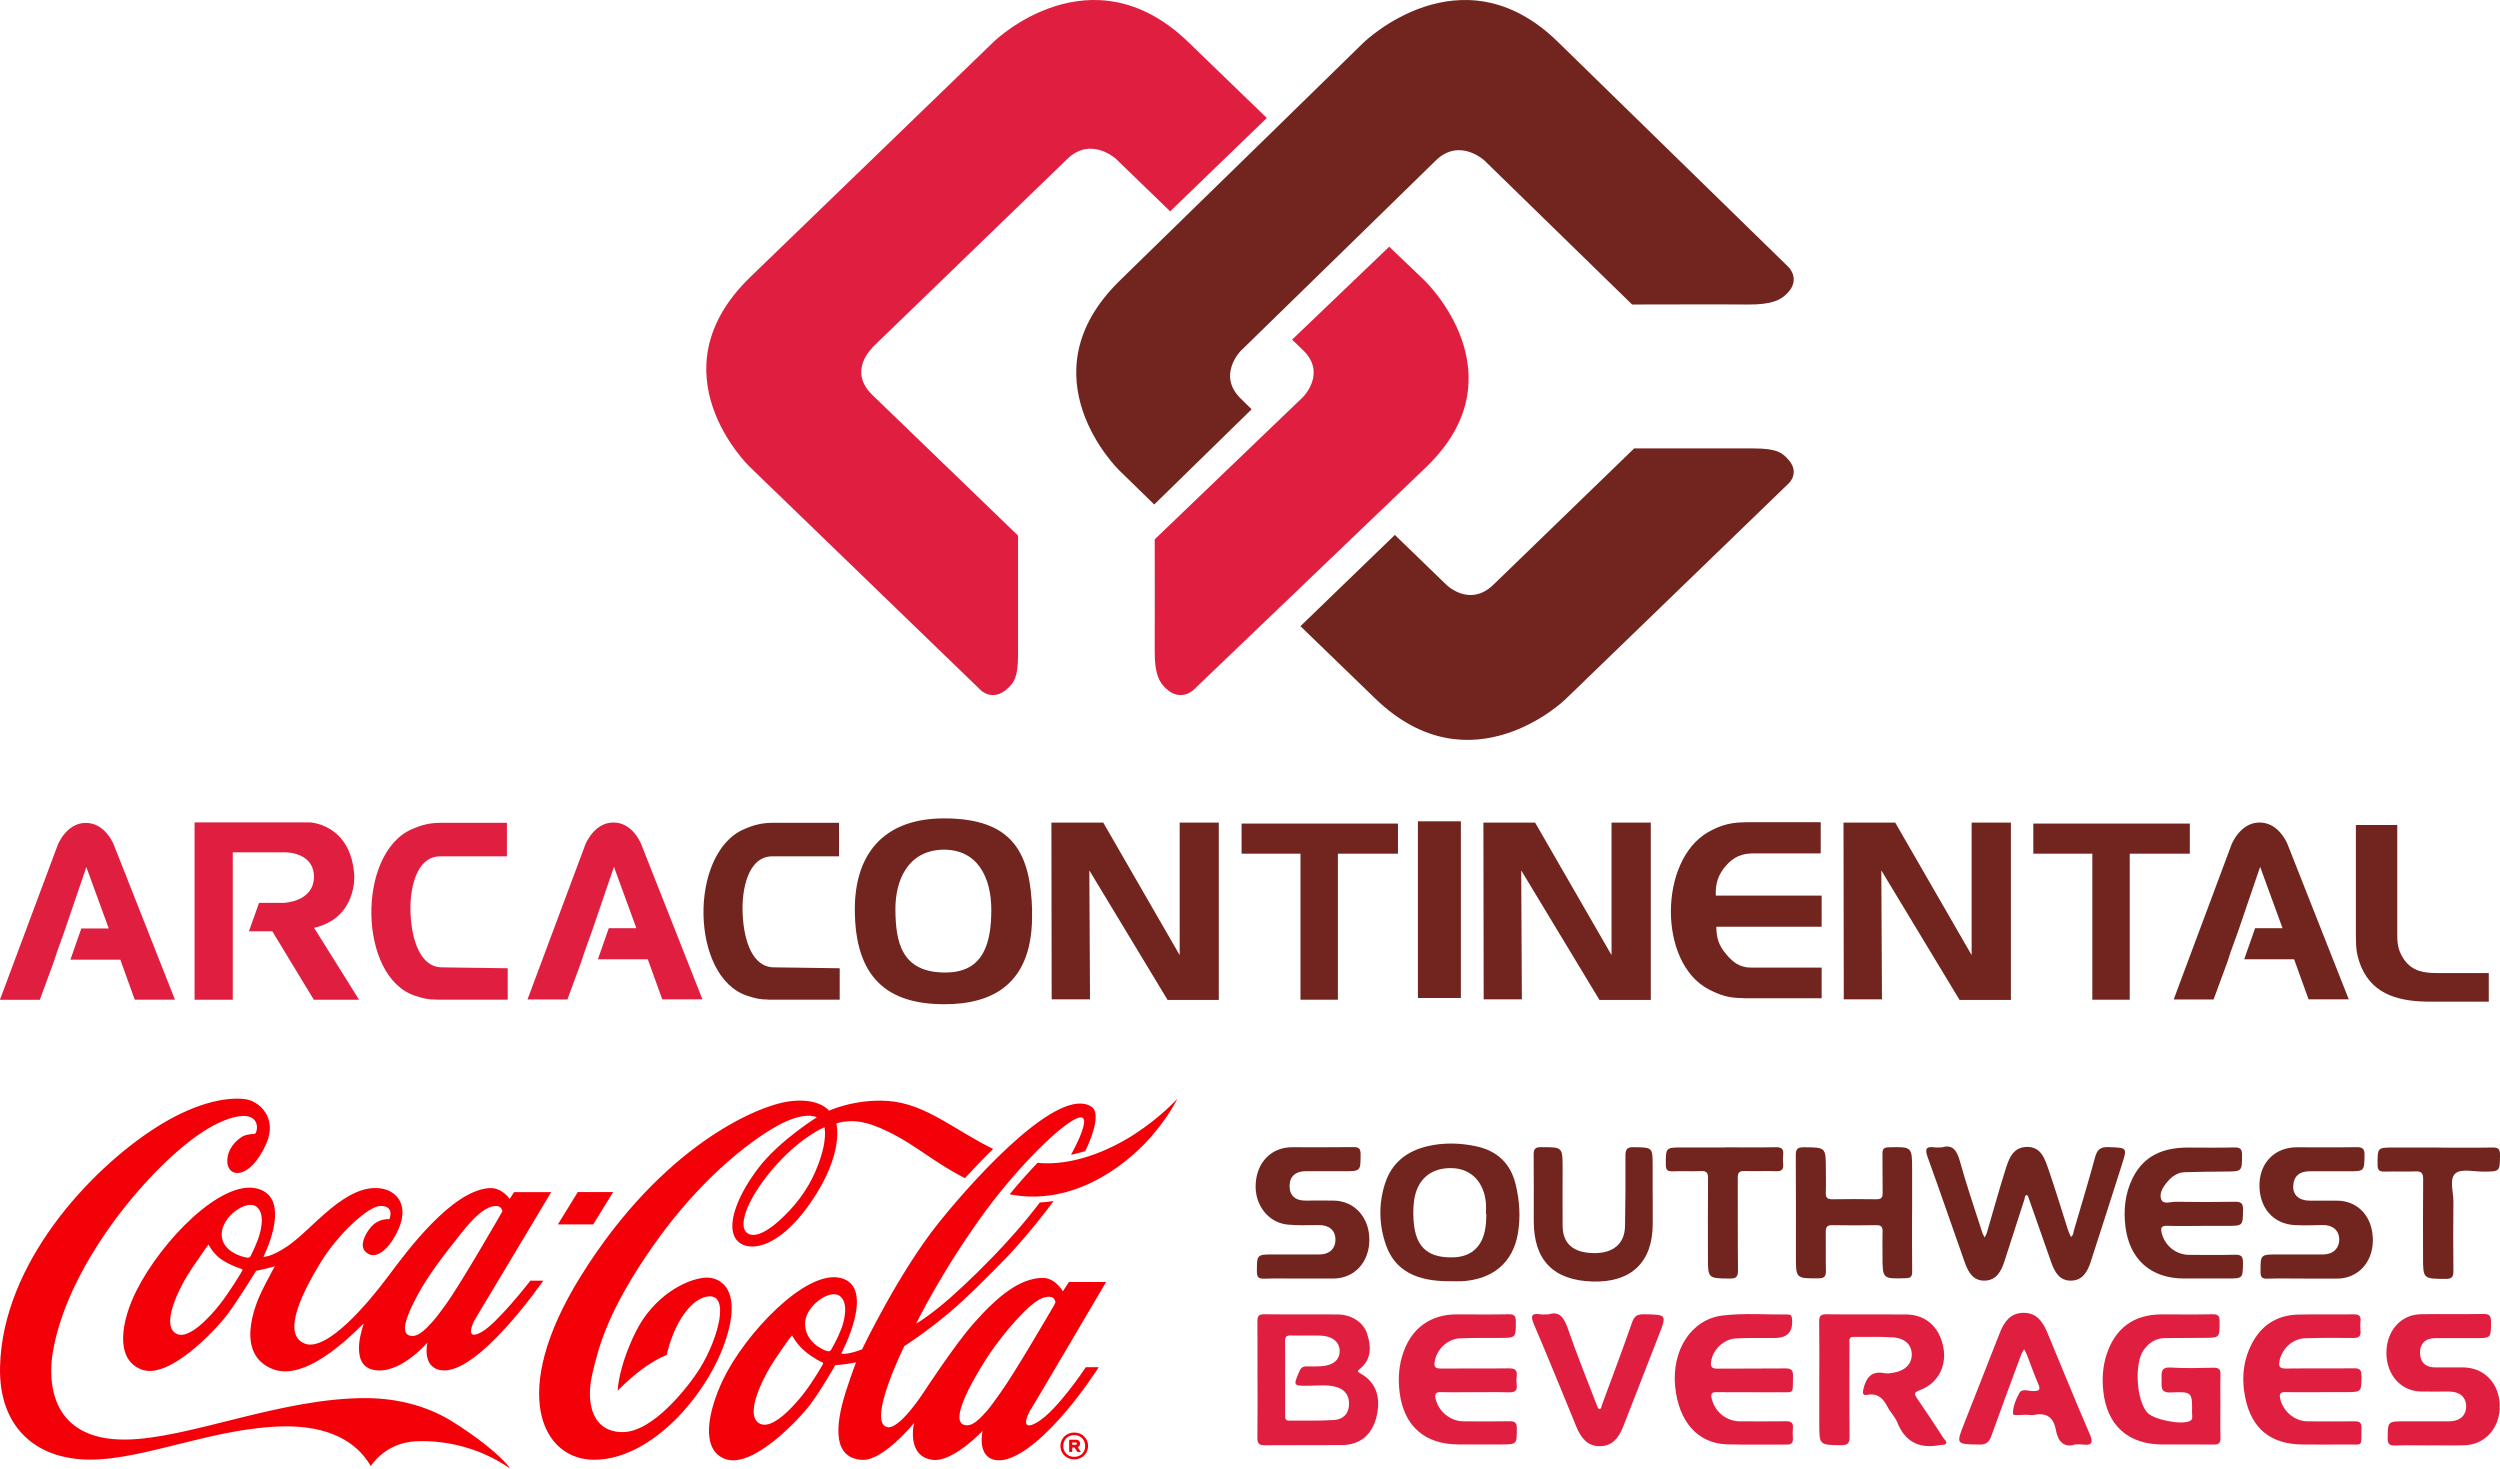 <svg width="223" height="131" viewBox="0 0 223 131" fill="none" xmlns="http://www.w3.org/2000/svg">
<path d="M54.69 106.334H51.538L49.762 109.219H52.913L54.69 106.334Z" fill="#F40009"/>
<path d="M45.498 130.995C42.989 129.229 39.928 128.445 37.148 128.559C34.336 128.672 33.074 130.774 33.074 130.774C31.804 128.559 29.299 127.2 25.425 127.232C19.172 127.304 12.96 130.198 8.046 130.198C3.131 130.198 -0.11 127.232 0.003 121.955C0.202 112.711 7.996 104.377 13.828 100.627C17.178 98.471 19.981 97.832 21.817 98.036C23.155 98.185 24.769 99.734 23.752 102.017C22.26 105.364 20.203 105.083 20.275 103.485C20.32 102.447 21.008 101.795 21.528 101.437C21.858 101.206 22.441 101.143 22.744 101.138C23.038 100.889 23.264 99.059 20.863 99.662C18.462 100.264 15.578 102.629 12.82 105.672C10.067 108.716 5.781 114.491 4.723 120.542C4.23 123.35 4.56 128.468 11.201 128.409C16.83 128.359 25.14 124.645 32.767 124.713C35.728 124.741 38.305 125.538 40.317 126.783C42.297 128.011 44.666 129.786 45.503 131M47.307 114.237H48.46C48.46 114.237 42.677 122.612 39.408 122.231C37.582 122.018 38.124 119.763 38.124 119.763C38.124 119.763 35.556 122.77 33.215 122.168C31.081 121.62 32.455 118.064 32.455 118.064C32.211 118.164 27.595 123.382 24.353 122.132C20.958 120.823 22.717 116.452 23.363 115.143C23.91 114.033 24.512 112.955 24.512 112.955C24.512 112.955 23.992 113.105 23.666 113.177C23.345 113.254 22.852 113.349 22.852 113.349C22.852 113.349 21.247 115.967 20.266 117.272C19.285 118.576 15.112 123.065 12.657 122.172C10.198 121.276 10.804 117.833 12.187 115.098C14.425 110.659 19.737 105.201 22.938 106.021C26.171 106.845 23.499 112.104 23.499 112.104C23.499 112.104 24.141 112.185 25.683 111.135C27.902 109.617 30.828 105.536 34.001 106.012C35.493 106.234 36.877 107.769 34.982 110.677C34.372 111.61 33.355 112.448 32.573 111.624C32.089 111.112 32.509 110.174 33.02 109.536C33.739 108.63 34.734 108.752 34.734 108.752C34.734 108.752 35.254 107.547 33.924 107.57C32.844 107.588 30.113 110.111 28.572 112.656C27.156 114.994 25.018 118.979 27.17 119.844C29.146 120.642 32.894 116.176 34.63 113.839C36.366 111.501 40.322 106.198 43.64 105.98C44.784 105.908 45.467 106.949 45.467 106.949L45.851 106.338H49.165C49.165 106.338 42.912 116.801 42.424 117.593C42.04 118.214 41.529 119.609 42.944 118.825C44.359 118.042 47.302 114.251 47.302 114.251M21.559 113.191C21.5 113.168 20.664 112.928 19.85 112.407C19.037 111.886 18.657 111.107 18.63 111.058C18.598 111.003 18.566 111.044 18.535 111.089C18.503 111.135 18.327 111.361 17.142 113.1C15.958 114.84 14.204 118.404 15.849 119.016C16.903 119.405 18.666 117.553 19.624 116.33C20.51 115.193 21.568 113.444 21.613 113.34C21.659 113.236 21.613 113.213 21.559 113.191ZM22.87 107.629C22.002 106.968 19.787 108.512 19.773 110.088C19.764 111.705 21.776 112.163 22.034 112.176C22.034 112.176 22.26 112.24 22.351 112.045C22.405 111.927 22.68 111.42 22.988 110.618C23.295 109.817 23.68 108.245 22.87 107.629ZM39.779 116.339C41.117 114.5 44.816 108.05 44.816 108.05C44.816 108.05 44.752 107.597 44.323 107.579C43.812 107.556 42.962 107.729 41.262 109.853C39.562 111.982 38.256 113.675 37.297 115.433C36.248 117.353 35.787 118.708 36.393 119.074C36.565 119.179 36.818 119.192 37.026 119.138C37.424 119.038 37.935 118.644 38.64 117.829C38.97 117.448 39.345 116.937 39.784 116.339M101.207 101.166C98.879 102.665 95.65 104.028 92.549 103.725C91.767 104.54 90.926 105.477 90.081 106.506C95.461 107.57 100.167 104.232 102.667 101.388C104.231 99.612 105 98.031 105 98.031C105 98.031 103.508 99.68 101.202 101.166M91.984 125.646C91.536 126.362 91.034 127.73 92.504 126.878C94.299 125.837 96.853 121.955 96.853 121.955H98.006C98.006 121.955 96.482 124.369 94.498 126.575C92.68 128.595 90.46 130.429 88.9 130.248C87.074 130.035 87.648 127.635 87.648 127.635C87.648 127.635 85.031 130.42 83.231 130.221C80.794 129.949 81.536 126.928 81.536 126.928C81.536 126.928 78.782 130.325 76.902 130.221C73.954 130.053 74.691 126.448 75.514 123.93C75.952 122.58 76.359 121.516 76.359 121.516C76.359 121.516 76.065 121.593 75.437 121.683C75.111 121.733 74.51 121.765 74.51 121.765C74.51 121.765 73.285 123.934 72.304 125.243C71.323 126.552 67.15 131.041 64.695 130.144C62.425 129.315 63.171 125.832 64.496 123.065C66.422 119.029 71.847 113.232 74.976 113.993C78.217 114.781 75.052 120.709 75.052 120.709C75.052 120.709 75.052 120.732 75.089 120.746C75.152 120.773 75.319 120.786 75.713 120.714C76.337 120.596 76.897 120.361 76.897 120.361C76.897 120.361 80.157 113.521 83.755 109.042C87.354 104.567 94.538 96.858 97.359 98.72C98.051 99.177 97.735 100.758 96.808 102.674C96.396 102.805 95.971 102.918 95.533 103.009C96.152 101.877 96.568 100.926 96.686 100.264C97.106 97.95 91.722 102.828 87.874 108.073C84.027 113.322 81.716 118.073 81.716 118.073C81.716 118.073 82.494 117.634 83.701 116.656C84.963 115.637 86.703 114.033 88.593 112.077C89.864 110.763 91.355 109.11 92.752 107.262C93.168 107.239 93.58 107.199 93.978 107.135C92.418 109.241 90.777 111.162 89.389 112.575C87.856 114.128 86.192 115.809 84.746 117.027C82.449 118.966 80.672 120.062 80.672 120.062C80.672 120.062 77.299 126.86 79.135 127.3C80.211 127.558 82.336 124.274 82.336 124.274C82.336 124.274 85.107 120.03 86.78 118.123C89.063 115.519 91.025 114.02 92.987 113.988C94.131 113.97 94.809 115.188 94.809 115.188L95.347 114.355H98.662C98.662 114.355 92.477 124.872 91.984 125.665M73.353 121.525C73.294 121.502 72.575 121.176 71.829 120.551C71.083 119.93 70.708 119.215 70.681 119.16C70.649 119.106 70.617 119.147 70.586 119.192C70.554 119.237 70.418 119.355 69.234 121.094C68.049 122.834 66.241 126.425 67.887 127.037C68.94 127.426 70.69 125.583 71.644 124.36C72.53 123.223 73.362 121.778 73.407 121.674C73.452 121.57 73.411 121.547 73.353 121.525ZM75.025 118.59C75.333 117.788 75.717 116.216 74.908 115.6C74.04 114.944 71.825 116.484 71.811 118.06C71.797 119.677 73.371 120.406 73.75 120.506C73.967 120.565 74.04 120.555 74.144 120.383C74.212 120.27 74.718 119.391 75.021 118.59M94.05 116.37C94.118 116.253 94.15 116.148 94.15 116.148C94.15 116.148 94.086 115.696 93.657 115.677C93.146 115.655 92.445 115.75 90.614 117.784C88.792 119.808 87.684 121.565 86.726 123.323C85.677 125.243 85.257 126.675 85.858 127.041C86.03 127.146 86.283 127.159 86.491 127.105C86.902 127.005 87.359 126.625 88.069 125.809C88.399 125.429 88.765 124.885 89.203 124.283C90.41 122.63 93.449 117.421 94.055 116.375M101.202 101.193C98.874 102.692 95.646 104.055 92.544 103.752C91.762 104.567 90.921 105.505 90.076 106.533C95.456 107.597 100.162 104.259 102.663 101.415C104.227 99.639 104.995 98.058 104.995 98.058C104.995 98.058 103.504 99.707 101.198 101.193M86.084 105.102C83.538 103.797 81.68 102.203 79.745 101.206C77.896 100.255 76.703 99.861 75.215 100.06C74.967 100.092 74.6 100.214 74.6 100.214C74.6 100.214 75.374 102.841 72.317 107.262C69.22 111.737 66.413 111.714 65.612 110.478C64.776 109.178 65.852 106.533 67.656 104.178C69.546 101.714 72.86 99.666 72.86 99.666C72.86 99.666 71.802 99.019 69.202 100.495C66.67 101.931 62.299 105.355 58.261 111.125C54.224 116.896 53.415 120.071 52.831 122.571C52.248 125.071 52.782 127.743 55.549 127.743C58.316 127.743 61.53 123.513 62.439 122.046C64.125 119.31 65.224 115.111 62.927 115.686C61.792 115.972 60.879 117.231 60.3 118.436C59.708 119.677 59.468 120.863 59.468 120.863C59.468 120.863 58.514 121.208 57.226 122.168C55.942 123.133 55.101 124.052 55.101 124.052C55.101 124.052 55.11 122.055 56.697 118.821C58.288 115.587 61.205 114.106 62.855 113.97C64.342 113.848 66.282 115.116 64.641 119.79C63.004 124.464 58.162 130.135 53.071 130.212C48.374 130.28 45.295 124.274 51.828 113.798C59.053 102.207 67.543 98.652 70.301 98.253C73.059 97.855 73.949 99.073 73.949 99.073C73.949 99.073 76.26 98.004 79.189 98.203C82.553 98.43 85.157 100.817 88.588 102.488C87.693 103.358 86.839 104.255 86.07 105.092M73.538 100.55C73.538 100.55 71.571 101.338 69.284 103.865C66.987 106.401 65.662 109.237 66.652 109.989C67.032 110.279 67.9 110.324 69.492 108.893C70.73 107.778 71.992 106.32 72.846 104.227C73.873 101.723 73.542 100.577 73.542 100.545" fill="#F40009"/>
<path d="M96.453 127.943C96.642 128.051 96.787 128.196 96.896 128.378C97.004 128.563 97.058 128.763 97.058 128.98C97.058 129.197 97.004 129.401 96.896 129.582C96.787 129.763 96.638 129.913 96.453 130.017C96.263 130.126 96.055 130.176 95.824 130.176C95.594 130.176 95.385 130.121 95.196 130.017C95.006 129.908 94.861 129.763 94.753 129.582C94.644 129.401 94.59 129.197 94.59 128.98C94.59 128.763 94.644 128.563 94.753 128.378C94.861 128.192 95.01 128.047 95.196 127.943C95.385 127.834 95.594 127.784 95.824 127.784C96.055 127.784 96.263 127.839 96.453 127.943ZM96.33 129.822C96.48 129.741 96.593 129.623 96.674 129.478C96.755 129.333 96.796 129.166 96.796 128.98C96.796 128.794 96.755 128.636 96.674 128.486C96.593 128.341 96.475 128.224 96.326 128.142C96.177 128.06 96.009 128.015 95.82 128.015C95.63 128.015 95.462 128.056 95.318 128.142C95.168 128.224 95.055 128.341 94.97 128.486C94.888 128.631 94.847 128.799 94.847 128.98C94.847 129.161 94.888 129.329 94.97 129.478C95.051 129.623 95.164 129.741 95.313 129.822C95.462 129.904 95.63 129.949 95.82 129.949C96.009 129.949 96.177 129.908 96.326 129.822M96.285 128.962C96.249 129.021 96.199 129.061 96.136 129.093L96.421 129.514H96.104L95.851 129.12H95.643V129.514H95.368V128.427H95.996C96.1 128.427 96.186 128.459 96.249 128.527C96.312 128.595 96.344 128.672 96.344 128.772C96.344 128.839 96.326 128.903 96.29 128.962M95.643 128.876H95.942C95.978 128.876 96.005 128.867 96.028 128.849C96.05 128.83 96.059 128.803 96.059 128.772C96.059 128.74 96.05 128.713 96.028 128.695C96.005 128.676 95.978 128.667 95.942 128.667H95.643V128.876Z" fill="#F40009"/>
<path d="M77.8 31.006L95.2 14.181C97.329 12.118 99.554 14.181 99.554 14.181L104.378 18.852L113 10.525C110.013 7.628 107.365 5.073 105.999 3.758C97.292 -4.654 88.683 3.684 88.683 3.684L66.929 24.71C58.138 33.208 66.844 41.61 66.844 41.61L87.51 61.589C87.51 61.589 88.598 62.637 89.904 61.386C90.388 60.916 90.811 60.51 90.811 58.414C90.811 57.046 90.811 47.778 90.811 47.778L77.812 35.229C75.587 33.08 77.812 31.028 77.812 31.028" fill="#DF1E40"/>
<path d="M123.923 22L115.255 30.295L116.228 31.232C118.368 33.287 116.228 35.416 116.228 35.416L103.001 48.108C103.001 48.108 103.013 56.659 103.001 58.032C102.977 60.194 103.451 60.897 103.986 61.397C105.299 62.653 106.441 61.557 106.441 61.557C106.441 61.557 122.878 45.819 127.169 41.709C135.838 33.414 127.084 25.035 127.084 25.035C127.084 25.035 125.832 23.842 123.923 22.011" fill="#DF1E40"/>
<path d="M159.39 40.848C158.922 40.393 158.513 40 156.408 40C155.039 40 145.765 40 145.765 40L133.216 52.152C131.075 54.231 129.005 52.152 129.005 52.152L124.421 47.715L116 55.855L122.69 62.329C131.192 70.54 139.601 62.411 139.601 62.411L159.589 43.082C159.589 43.082 160.641 42.068 159.378 40.848" fill="#71251E"/>
<path d="M111.633 36.497L110.667 35.547C108.54 33.465 110.667 31.306 110.667 31.306L113.131 28.9L121.747 20.494L128.066 14.321C130.192 12.239 132.416 14.321 132.416 14.321L145.586 27.163C145.586 27.163 154.455 27.141 155.881 27.163C158.128 27.184 158.853 26.72 159.373 26.213C160.678 24.94 159.542 23.828 159.542 23.828C159.542 23.828 143.206 7.879 138.94 3.714C130.325 -4.692 121.626 3.8 121.626 3.8C121.626 3.8 117.711 7.62 113.144 12.088C110.268 14.893 107.126 17.958 104.528 20.494L99.889 25.026C91.189 33.519 99.804 41.925 99.804 41.925L102.958 45L111.645 36.508L111.633 36.497Z" fill="#71251E"/>
<path d="M38.935 89.173H45.288V86.369L39.432 86.287C37.48 86.287 36.758 83.838 36.628 81.672C36.486 79.318 37.113 76.384 39.266 76.384H45.217V73.391H39.479C38.379 73.391 37.693 73.544 36.699 73.982C31.801 76.171 31.966 87.162 37.018 88.818C37.716 89.055 38.178 89.162 38.923 89.162" fill="#DF1E40"/>
<path d="M0 89.162L5.147 75.378C5.147 75.378 5.904 73.402 7.655 73.402C9.406 73.402 10.151 75.355 10.151 75.355L15.605 89.173H12.02L10.731 85.6H6.282L7.252 82.82H9.702L7.702 77.342L5.833 82.82L5.561 83.601L5.064 84.973L4.792 85.813L3.549 89.185H0.012L0 89.162Z" fill="#DF1E40"/>
<path d="M17.332 73.356H27.637C27.637 73.356 31.317 73.497 31.6 78.088C31.6 78.088 31.861 81.886 28.016 82.761L32.026 89.174H27.992L24.289 83.069H22.206L23.106 80.537H25.294C25.294 80.537 27.992 80.466 28.004 78.218C28.004 75.97 25.424 76.029 25.424 76.029H20.763V89.174H17.356V73.356" fill="#DF1E40"/>
<path d="M47.062 89.126L52.209 75.343C52.209 75.343 52.966 73.367 54.717 73.367C56.468 73.367 57.202 75.319 57.202 75.319L62.656 89.138H59.071L57.782 85.565H53.333L54.303 82.797H56.764L54.765 77.319L52.895 82.797L52.623 83.566L52.126 84.938L51.854 85.778L50.612 89.15H47.074L47.062 89.126Z" fill="#DF1E40"/>
<path d="M213.848 73.592H210.145V83.577C210.145 84.666 210.239 85.328 210.641 86.287C211.742 88.819 214.179 89.351 216.817 89.351H221.999V86.795H217.397C216.202 86.795 215.22 86.642 214.475 85.636C214.001 84.962 213.836 84.37 213.836 83.471V73.592H213.848Z" fill="#71251E"/>
<path d="M181.371 76.148H186.636V89.174H189.972V76.148H195.332V73.462H181.371V76.148Z" fill="#71251E"/>
<path d="M164.465 89.138H167.872L167.813 77.638L174.794 89.197H179.372V73.379H175.87V85.198L169.056 73.379H164.441L164.465 89.138Z" fill="#71251E"/>
<path d="M155.498 89.043H162.491V86.31H156.196C155.214 86.31 154.564 85.848 153.937 85.067C153.333 84.346 153.097 83.671 153.097 82.666H162.491V79.885H153.049C153.002 78.773 153.286 77.981 153.972 77.2C154.67 76.419 155.392 76.123 156.409 76.123H162.408V73.343H155.912C154.516 73.343 153.629 73.52 152.375 74.218C147.962 76.75 147.903 85.848 152.375 88.226C153.499 88.818 154.256 89.031 155.498 89.031" fill="#71251E"/>
<path d="M132.344 89.138H135.751L135.692 77.638L142.673 89.197H147.251V73.379H143.749V85.198L136.934 73.379H132.32L132.344 89.138Z" fill="#71251E"/>
<path d="M130.31 73.261H126.477V89.02H130.31V73.261Z" fill="#71251E"/>
<path d="M110.75 76.148H116.003V89.174H119.339V76.148H124.699V73.462H110.75V76.148Z" fill="#71251E"/>
<path d="M93.809 89.138H97.228L97.169 77.638L104.149 89.197H108.716V73.379H105.226V85.198L98.411 73.379H93.785L93.809 89.138Z" fill="#71251E"/>
<path d="M68.548 89.173H74.901V86.369L69.045 86.287C67.081 86.287 66.371 83.838 66.253 81.672C66.111 79.318 66.738 76.384 68.891 76.384H74.842V73.391H69.104C68.004 73.391 67.329 73.544 66.324 73.982C61.426 76.171 61.591 87.162 66.643 88.818C67.341 89.055 67.803 89.162 68.548 89.162" fill="#71251E"/>
<path d="M193.902 89.126L199.049 75.343C199.049 75.343 199.806 73.367 201.557 73.367C203.308 73.367 204.053 75.319 204.053 75.319L209.508 89.138H205.923L204.633 85.565H200.185L201.155 82.797H203.604L201.604 77.319L199.735 82.797L199.463 83.566L198.966 84.938L198.694 85.778L197.452 89.15H193.914L193.902 89.126Z" fill="#71251E"/>
<path d="M84.39 86.748C80.332 86.795 79.894 83.908 79.87 81.152C79.847 78.596 80.935 75.887 84.07 75.792C87.194 75.721 88.424 78.265 88.424 81.152C88.424 84.038 87.785 86.724 84.39 86.748ZM92.068 81.258C91.926 76.183 90.447 73 84.212 73C78.616 73 76.25 76.407 76.25 81.093C76.25 87.233 79.172 89.587 84.26 89.576C88.436 89.576 92.234 87.872 92.056 81.27" fill="#71251E"/>
<g clip-path="url(#clip0_1_17964)">
<path d="M173.232 102.342C174.146 102.067 174.545 102.58 174.82 103.57C175.412 105.72 176.143 107.834 176.823 109.959C176.87 110.109 176.963 110.238 177.031 110.384C177.098 110.244 177.186 110.109 177.228 109.959C177.773 108.114 178.281 106.259 178.857 104.425C179.168 103.441 179.495 102.327 180.798 102.306C182.09 102.285 182.406 103.404 182.738 104.347C183.356 106.124 183.89 107.928 184.466 109.72C184.534 109.928 184.637 110.124 184.726 110.327C184.954 110.197 184.933 109.948 184.995 109.741C185.629 107.58 186.287 105.425 186.874 103.249C187.061 102.555 187.336 102.29 188.093 102.321C189.759 102.389 189.764 102.342 189.261 103.922C188.342 106.798 187.429 109.674 186.495 112.544C186.215 113.399 185.795 114.213 184.746 114.233C183.698 114.249 183.268 113.446 182.967 112.591C182.302 110.72 181.654 108.845 180.995 106.974C180.948 106.84 180.876 106.606 180.813 106.606C180.595 106.601 180.626 106.84 180.58 106.979C179.978 108.829 179.392 110.679 178.79 112.529C178.509 113.389 178.089 114.197 177.057 114.233C176.003 114.27 175.562 113.466 175.261 112.617C174.156 109.498 173.087 106.368 171.961 103.259C171.707 102.549 171.733 102.218 172.584 102.347C172.745 102.373 172.916 102.347 173.238 102.347L173.232 102.342Z" fill="#71251E"/>
<path d="M112.165 123.041C112.165 121.326 112.176 119.606 112.16 117.891C112.16 117.44 112.243 117.222 112.773 117.233C114.952 117.259 117.126 117.233 119.305 117.248C120.525 117.254 121.609 117.927 121.946 118.969C122.32 120.124 122.362 121.264 121.272 122.129C121.059 122.3 121.059 122.347 121.319 122.492C122.73 123.264 123.223 124.632 122.771 126.424C122.372 128 121.298 128.886 119.705 128.901C117.401 128.917 115.102 128.896 112.799 128.917C112.3 128.917 112.155 128.741 112.16 128.264C112.181 126.528 112.171 124.787 112.171 123.051L112.165 123.041ZM114.635 122.901C114.635 124 114.635 125.093 114.635 126.191C114.635 126.44 114.599 126.72 114.978 126.72C116.327 126.709 117.676 126.751 119.02 126.663C119.757 126.616 120.286 126.155 120.333 125.336C120.374 124.502 119.995 123.948 119.186 123.715C118.392 123.487 117.577 123.601 116.773 123.606C115.336 123.621 115.346 123.632 115.912 122.305C116.052 121.979 116.244 121.87 116.571 121.88C116.986 121.896 117.401 121.891 117.816 121.87C118.895 121.813 119.503 121.316 119.497 120.513C119.497 119.694 118.833 119.16 117.754 119.134C116.882 119.114 116.01 119.15 115.139 119.124C114.708 119.108 114.62 119.29 114.625 119.673C114.646 120.751 114.63 121.823 114.63 122.901H114.635Z" fill="#DF1E40"/>
<path d="M129.366 114.285C126.289 114.316 124.421 113.29 123.638 111.083C123 109.279 122.958 107.43 123.534 105.601C124.125 103.735 125.48 102.673 127.348 102.238C128.78 101.906 130.233 101.943 131.665 102.248C133.543 102.647 134.747 103.777 135.199 105.658C135.546 107.098 135.645 108.564 135.396 110.026C134.955 112.611 133.18 114.114 130.425 114.285C130.072 114.305 129.719 114.285 129.371 114.285H129.366ZM132.583 108.285C132.583 108.285 132.563 108.285 132.547 108.285C132.547 107.974 132.568 107.663 132.547 107.357C132.397 105.456 131.239 104.248 129.527 104.197C127.633 104.14 126.367 105.212 126.128 107.16C126.04 107.891 126.045 108.653 126.144 109.383C126.414 111.368 127.524 112.217 129.641 112.155C131.369 112.103 132.386 111.052 132.542 109.15C132.568 108.86 132.573 108.57 132.583 108.285Z" fill="#71251E"/>
<path d="M162.28 123.067C162.28 121.352 162.296 119.632 162.27 117.917C162.265 117.43 162.368 117.222 162.913 117.233C165.279 117.264 167.645 117.233 170.006 117.248C171.781 117.259 173.011 118.362 173.353 120.222C173.659 121.891 172.829 123.43 171.246 124C170.722 124.186 170.733 124.347 171.013 124.751C171.812 125.906 172.58 127.088 173.353 128.269C173.457 128.43 173.706 128.595 173.566 128.792C173.493 128.896 173.229 128.87 173.052 128.901C171.246 129.243 169.954 128.658 169.244 126.891C169.041 126.383 168.61 125.963 168.356 125.471C167.972 124.725 167.49 124.254 166.571 124.419C166.167 124.492 166.12 124.3 166.213 123.906C166.462 122.87 166.945 122.248 168.128 122.492C168.361 122.538 168.626 122.492 168.87 122.45C169.913 122.29 170.53 121.673 170.53 120.829C170.53 119.969 169.934 119.362 168.834 119.29C167.677 119.212 166.514 119.264 165.352 119.248C164.869 119.243 164.973 119.59 164.973 119.86C164.968 122.611 164.952 125.362 164.983 128.119C164.989 128.694 164.859 128.917 164.236 128.912C162.285 128.891 162.28 128.917 162.28 126.974C162.28 125.668 162.28 124.368 162.28 123.062V123.067Z" fill="#DF1E40"/>
<path d="M198.058 125.461C198.058 126.393 198.037 127.321 198.068 128.254C198.084 128.72 197.907 128.86 197.456 128.855C195.941 128.834 194.431 128.849 192.916 128.849C189.833 128.849 187.945 127.16 187.613 124.088C187.493 122.969 187.561 121.86 187.924 120.777C188.697 118.45 190.363 117.243 192.822 117.243C194.337 117.243 195.853 117.264 197.363 117.233C197.866 117.222 197.99 117.399 197.99 117.87C197.99 119.336 198.006 119.331 196.563 119.336C195.422 119.336 194.28 119.357 193.144 119.357C192.303 119.357 191.686 119.761 191.214 120.425C190.363 121.621 190.56 124.927 191.546 126.01C192.122 126.647 194.633 127.134 195.349 126.746C195.64 126.59 195.531 126.305 195.531 126.077C195.557 124.186 195.552 124.119 193.684 124.207C192.62 124.259 192.838 123.637 192.817 123.041C192.796 122.43 192.734 121.922 193.663 121.984C194.924 122.072 196.19 122.02 197.456 122C197.902 121.995 198.084 122.134 198.068 122.606C198.037 123.554 198.058 124.507 198.058 125.461Z" fill="#DF1E40"/>
<path d="M196.38 109.352C195.363 109.352 194.346 109.378 193.329 109.342C192.768 109.321 192.706 109.544 192.83 110.015C193.116 111.129 194.107 111.927 195.269 111.932C196.639 111.937 198.009 111.958 199.379 111.922C199.939 111.906 200.079 112.103 200.074 112.637C200.053 114.041 200.074 114.041 198.668 114.041C197.381 114.041 196.094 114.041 194.807 114.041C191.876 114.041 189.966 112.362 189.593 109.445C189.401 107.937 189.551 106.466 190.231 105.088C191.248 103.026 193.043 102.352 195.212 102.362C196.582 102.368 197.952 102.383 199.322 102.352C199.846 102.342 199.996 102.518 199.991 103.031C199.981 104.497 199.996 104.492 198.517 104.502C197.314 104.507 196.11 104.528 194.911 104.559C194.268 104.575 193.77 104.901 193.365 105.378C192.96 105.849 192.561 106.435 192.789 107C192.976 107.471 193.645 107.186 194.091 107.197C195.856 107.228 197.62 107.228 199.384 107.197C199.939 107.186 200.09 107.378 200.079 107.912C200.059 109.347 200.079 109.347 198.632 109.347C197.884 109.347 197.137 109.347 196.39 109.347L196.38 109.352Z" fill="#71251E"/>
<path d="M156.252 124.182C155.214 124.182 154.177 124.197 153.139 124.176C152.667 124.166 152.578 124.342 152.687 124.778C152.983 125.949 153.99 126.778 155.204 126.783C156.574 126.783 157.944 126.798 159.308 126.778C159.76 126.772 159.967 126.902 159.926 127.373C159.9 127.679 159.905 127.995 159.926 128.306C159.947 128.695 159.801 128.86 159.391 128.855C157.606 128.84 155.821 128.886 154.042 128.835C151.442 128.757 149.735 126.814 149.424 123.674C149.107 120.446 150.856 117.674 153.663 117.342C155.588 117.114 157.555 117.27 159.506 117.254C159.791 117.254 159.827 117.42 159.848 117.653C159.955 118.783 159.438 119.347 158.297 119.347C157.155 119.347 156.013 119.337 154.877 119.384C153.772 119.43 152.791 120.368 152.63 121.446C152.563 121.881 152.661 122.088 153.165 122.083C155.199 122.062 157.228 122.088 159.262 122.062C159.781 122.057 159.947 122.223 159.936 122.736C159.889 124.461 160.144 124.161 158.494 124.187C157.746 124.197 156.999 124.187 156.252 124.187V124.182Z" fill="#DF1E40"/>
<path d="M206.965 124.182C205.928 124.182 204.89 124.197 203.857 124.177C203.385 124.166 203.297 124.348 203.396 124.778C203.655 125.907 204.682 126.772 205.845 126.783C207.235 126.793 208.626 126.798 210.011 126.783C210.442 126.778 210.655 126.871 210.644 127.363C210.592 129.166 210.878 128.819 209.191 128.85C207.946 128.871 206.701 128.85 205.461 128.85C202.57 128.85 200.827 127.456 200.267 124.627C199.914 122.85 200.106 121.12 201.045 119.534C201.927 118.042 203.292 117.301 205.009 117.26C206.649 117.218 208.289 117.265 209.923 117.239C210.411 117.228 210.613 117.374 210.556 117.866C210.525 118.13 210.525 118.405 210.556 118.669C210.613 119.182 210.416 119.358 209.892 119.348C208.46 119.327 207.028 119.327 205.601 119.374C204.485 119.41 203.536 120.311 203.328 121.41C203.235 121.886 203.354 122.078 203.883 122.073C205.917 122.047 207.946 122.078 209.98 122.052C210.504 122.047 210.65 122.218 210.644 122.726C210.634 124.177 210.655 124.177 209.202 124.177C208.455 124.177 207.707 124.177 206.96 124.177L206.965 124.182Z" fill="#DF1E40"/>
<path d="M131.6 124.181C130.583 124.181 129.566 124.202 128.549 124.176C128.035 124.16 127.957 124.368 128.066 124.813C128.346 125.932 129.384 126.777 130.547 126.782C131.916 126.787 133.286 126.803 134.651 126.777C135.128 126.767 135.3 126.906 135.3 127.404C135.3 128.844 135.32 128.844 133.857 128.844C132.612 128.844 131.366 128.844 130.121 128.844C127.096 128.844 125.223 127.212 124.844 124.197C124.694 122.974 124.771 121.761 125.197 120.585C125.97 118.43 127.641 117.243 129.919 117.243C131.475 117.243 133.032 117.264 134.584 117.233C135.087 117.222 135.211 117.399 135.211 117.875C135.211 119.336 135.227 119.336 133.784 119.342C132.601 119.342 131.418 119.331 130.24 119.378C129.104 119.425 128.134 120.378 127.968 121.492C127.9 121.932 128.051 122.077 128.497 122.072C130.531 122.057 132.565 122.083 134.594 122.057C135.139 122.052 135.357 122.212 135.289 122.761C135.258 123.005 135.258 123.259 135.289 123.507C135.362 124.077 135.097 124.212 134.573 124.197C133.577 124.165 132.581 124.186 131.584 124.186L131.6 124.181Z" fill="#DF1E40"/>
<path d="M170.556 108.218C170.556 109.959 170.546 111.695 170.566 113.435C170.566 113.86 170.442 114.005 170.006 114.016C167.92 114.078 167.92 114.088 167.92 112.037C167.92 111.311 167.899 110.586 167.925 109.866C167.941 109.441 167.806 109.28 167.365 109.285C166.057 109.306 164.75 109.311 163.442 109.285C162.954 109.275 162.851 109.482 162.856 109.917C162.877 111.057 162.845 112.192 162.871 113.332C162.882 113.824 162.762 114.026 162.223 114.026C160.194 114.042 160.194 114.057 160.194 112.042C160.194 109.042 160.204 106.042 160.184 103.037C160.184 102.492 160.344 102.332 160.889 102.337C162.866 102.347 162.866 102.332 162.866 104.301C162.866 105.005 162.887 105.71 162.861 106.41C162.845 106.85 163.022 106.98 163.447 106.974C164.755 106.954 166.063 106.954 167.37 106.974C167.811 106.98 167.941 106.819 167.931 106.394C167.91 105.233 167.936 104.078 167.915 102.917C167.91 102.492 168.045 102.347 168.481 102.337C170.561 102.29 170.561 102.28 170.561 104.368C170.561 105.653 170.561 106.933 170.561 108.218H170.556Z" fill="#71251E"/>
<path d="M205.473 114.047C204.394 114.047 203.315 114.026 202.236 114.057C201.769 114.073 201.639 113.917 201.639 113.461C201.639 111.897 201.623 111.897 203.185 111.897C204.534 111.897 205.883 111.902 207.232 111.897C208.115 111.891 208.68 111.337 208.659 110.529C208.633 109.715 208.042 109.244 207.149 109.275C206.34 109.301 205.531 109.316 204.721 109.28C202.76 109.197 201.478 107.695 201.546 105.591C201.608 103.658 202.962 102.337 204.877 102.337C206.641 102.337 208.405 102.358 210.169 102.327C210.719 102.316 210.927 102.446 210.917 103.042C210.88 104.477 210.917 104.477 209.464 104.477C208.322 104.477 207.181 104.477 206.039 104.477C205.157 104.477 204.602 104.871 204.555 105.783C204.514 106.601 205.074 107.088 206.008 107.099C206.838 107.104 207.668 107.088 208.499 107.099C210.387 107.125 211.674 108.586 211.659 110.658C211.643 112.627 210.315 114.047 208.467 114.052C207.471 114.052 206.475 114.052 205.479 114.052L205.473 114.047Z" fill="#71251E"/>
<path d="M115.939 114.047C114.88 114.047 113.822 114.026 112.763 114.057C112.286 114.073 112.115 113.943 112.115 113.441C112.115 111.897 112.099 111.897 113.63 111.897C114.979 111.897 116.328 111.902 117.677 111.897C118.611 111.897 119.156 111.352 119.12 110.498C119.083 109.689 118.507 109.259 117.578 109.275C116.665 109.29 115.747 109.321 114.844 109.233C113.116 109.057 111.907 107.477 112.006 105.612C112.109 103.653 113.422 102.332 115.259 102.332C117.086 102.332 118.912 102.347 120.738 102.321C121.242 102.316 121.366 102.487 121.366 102.964C121.361 104.472 121.377 104.472 119.867 104.472C118.725 104.472 117.584 104.472 116.442 104.472C115.576 104.477 115.036 104.928 115.031 105.783C115.026 106.637 115.539 107.099 116.427 107.093C117.277 107.088 118.128 107.083 118.979 107.093C120.827 107.125 122.155 108.601 122.145 110.601C122.134 112.612 120.806 114.036 118.933 114.047C117.936 114.047 116.94 114.047 115.944 114.047H115.939Z" fill="#71251E"/>
<path d="M216.702 128.928C215.685 128.928 214.668 128.902 213.651 128.938C213.137 128.954 212.971 128.798 212.981 128.275C212.997 126.783 212.981 126.783 214.486 126.783C215.814 126.783 217.143 126.788 218.471 126.783C219.421 126.777 219.991 126.254 219.981 125.43C219.971 124.606 219.395 124.119 218.435 124.124C217.605 124.124 216.774 124.14 215.944 124.124C214.159 124.088 212.867 122.632 212.867 120.679C212.867 118.72 214.149 117.259 215.939 117.228C217.807 117.202 219.675 117.238 221.538 117.207C222.083 117.197 222.197 117.409 222.197 117.897C222.197 119.363 222.212 119.363 220.775 119.363C219.592 119.363 218.409 119.358 217.226 119.363C216.344 119.368 215.846 119.845 215.866 120.705C215.882 121.534 216.38 121.979 217.236 121.974C218.066 121.974 218.897 121.964 219.727 121.974C221.61 121.99 222.954 123.415 222.975 125.404C222.996 127.384 221.673 128.865 219.81 128.917C218.772 128.948 217.734 128.917 216.697 128.922L216.702 128.928Z" fill="#DF1E40"/>
<path d="M147.422 106.57C147.422 107.441 147.422 108.306 147.422 109.177C147.422 112.586 145.497 114.425 142.042 114.311C138.555 114.202 136.811 112.405 136.811 108.923C136.811 106.938 136.822 104.954 136.801 102.964C136.801 102.477 136.956 102.327 137.444 102.327C139.385 102.322 139.385 102.306 139.385 104.208C139.385 105.923 139.374 107.643 139.385 109.358C139.4 110.949 140.355 111.757 142.187 111.778C143.91 111.793 144.921 110.938 144.952 109.373C144.989 107.285 145.004 105.197 144.989 103.109C144.989 102.534 145.113 102.316 145.736 102.327C147.417 102.358 147.417 102.327 147.417 104.026C147.417 104.876 147.417 105.721 147.417 106.57H147.422Z" fill="#71251E"/>
<path d="M185.09 128.845C184.115 129.171 183.565 128.58 183.378 127.539C183.175 126.404 182.537 125.99 181.432 126.207C181.271 126.238 181.1 126.223 180.934 126.207C180.451 126.161 179.554 126.332 179.554 126.109C179.548 125.487 179.813 124.819 180.13 124.254C180.368 123.829 180.934 124.083 181.344 124.083C181.873 124.083 182.06 124.01 181.811 123.44C181.437 122.591 181.136 121.705 180.799 120.839C180.732 120.674 180.633 120.518 180.55 120.358C180.462 120.513 180.353 120.663 180.29 120.829C179.393 123.254 178.485 125.679 177.618 128.114C177.421 128.668 177.146 128.865 176.544 128.855C174.469 128.819 174.469 128.845 175.221 126.938C176.274 124.264 177.328 121.585 178.376 118.907C178.76 117.927 179.31 117.114 180.493 117.104C181.65 117.093 182.21 117.886 182.605 118.829C183.866 121.845 185.085 124.881 186.387 127.881C186.756 128.725 186.59 128.969 185.713 128.845C185.573 128.824 185.422 128.845 185.095 128.845H185.09Z" fill="#DF1E40"/>
<path d="M138.132 117.244C139.112 116.917 139.522 117.55 139.865 118.544C140.653 120.829 141.567 123.078 142.433 125.337C142.485 125.467 142.563 125.679 142.641 125.689C142.848 125.705 142.838 125.472 142.89 125.332C143.798 122.866 144.727 120.41 145.593 117.928C145.79 117.368 146.065 117.228 146.621 117.233C148.691 117.265 148.691 117.244 147.949 119.145C146.896 121.845 145.842 124.539 144.794 127.239C144.415 128.208 143.845 128.995 142.708 129C141.567 129.005 141.001 128.213 140.607 127.254C139.356 124.213 138.126 121.161 136.829 118.135C136.492 117.347 136.622 117.114 137.452 117.239C137.613 117.265 137.784 117.239 138.132 117.239V117.244Z" fill="#DF1E40"/>
<path d="M217.547 102.368C219.145 102.368 220.738 102.389 222.337 102.358C222.861 102.347 223.006 102.518 223.001 103.031C222.98 104.508 223.001 104.498 221.543 104.508C220.676 104.513 219.524 104.228 219.021 104.669C218.455 105.161 218.855 106.342 218.845 107.218C218.819 109.265 218.824 111.311 218.845 113.358C218.85 113.876 218.725 114.083 218.154 114.078C216.136 114.068 216.136 114.088 216.136 112.088C216.136 109.793 216.12 107.498 216.146 105.202C216.151 104.674 216.017 104.461 215.456 104.487C214.548 104.529 213.63 104.477 212.722 104.508C212.244 104.524 212.073 104.379 212.078 103.881C212.078 102.358 212.063 102.358 213.567 102.358C214.896 102.358 216.219 102.358 217.547 102.358V102.368Z" fill="#71251E"/>
<path d="M153.846 102.342C155.361 102.342 156.871 102.363 158.386 102.332C158.9 102.321 159.118 102.471 159.061 102.995C159.03 103.28 159.035 103.575 159.061 103.86C159.097 104.311 158.931 104.487 158.459 104.471C157.504 104.44 156.55 104.487 155.6 104.456C155.123 104.44 155.003 104.622 155.008 105.067C155.024 107.819 154.998 110.57 155.029 113.321C155.034 113.901 154.853 114.052 154.287 114.047C152.347 114.026 152.347 114.047 152.347 112.109C152.347 109.772 152.336 107.435 152.357 105.098C152.357 104.622 152.243 104.435 151.734 104.461C150.889 104.497 150.032 104.451 149.187 104.482C148.72 104.497 148.59 104.337 148.59 103.881C148.59 102.352 148.569 102.352 150.115 102.352C151.361 102.352 152.601 102.352 153.846 102.352V102.342Z" fill="#71251E"/>
</g>
<defs>
<clipPath id="clip0_1_17964">
<rect width="111" height="27" fill="white" transform="translate(112 102)"/>
</clipPath>
</defs>
</svg>
